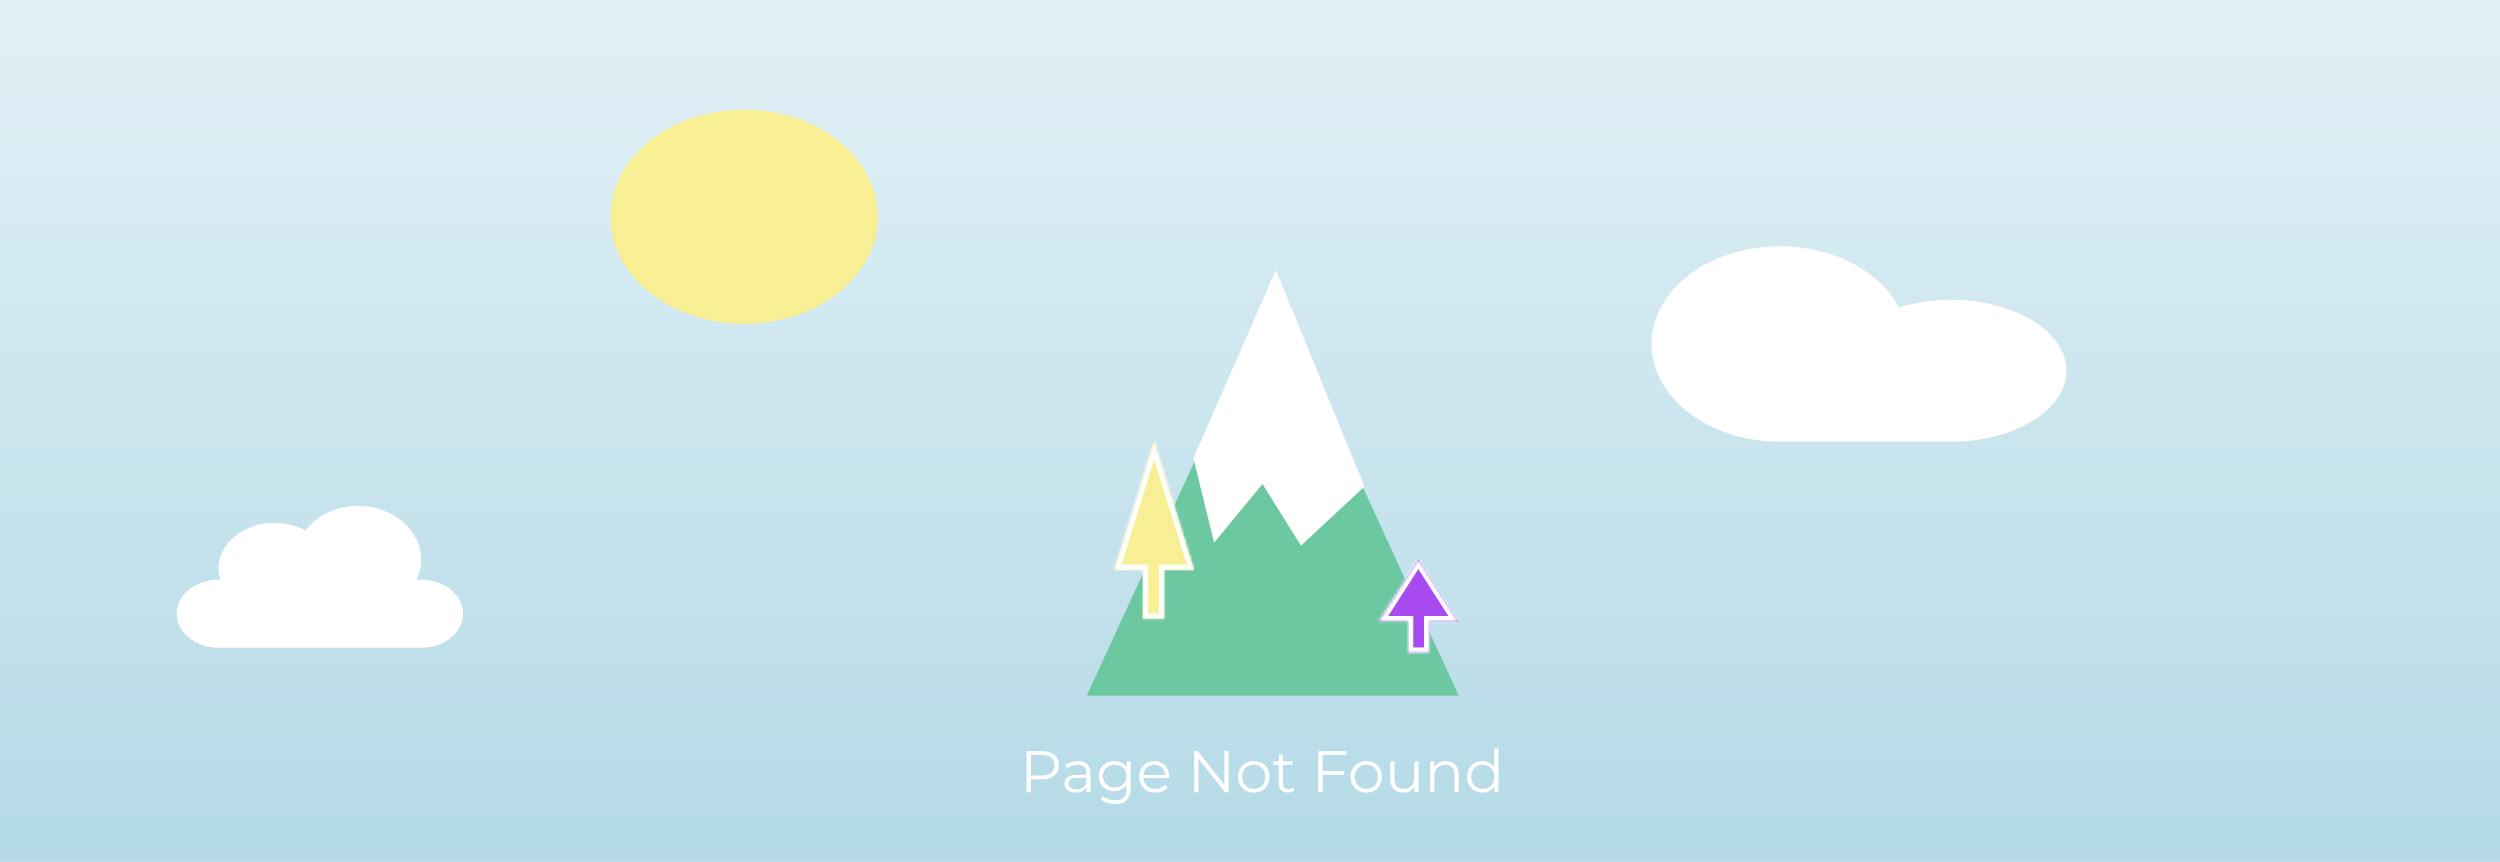 <svg width="934" height="322" viewBox="0 0 934 322" fill="none" xmlns="http://www.w3.org/2000/svg">
<rect width="934" height="322" fill="#B4DAE7"/>
<rect width="934" height="322" fill="url(#paint0_linear)" fill-opacity="0.6"/>
<g filter="url(#filter0_d)">
<path d="M473.5 104.897L543 255.897H404L473.5 104.897Z" fill="#6CC8A1"/>
<path d="M451.842 197.638L444.396 167.273L474.633 98.124L496.462 151.501L507.153 177.645L484.146 199.078L469.748 175.977L451.842 197.638Z" fill="white" stroke="white"/>
<mask id="path-4-inside-1" fill="white">
<path fill-rule="evenodd" clip-rule="evenodd" d="M444.078 208.897L429.191 160.897L414.303 208.897H425V227.157H432.934V208.897H444.078Z"/>
</mask>
<path fill-rule="evenodd" clip-rule="evenodd" d="M444.078 208.897L429.191 160.897L414.303 208.897H425V227.157H432.934V208.897H444.078Z" fill="#F8EE94"/>
<path d="M429.191 160.897L431.101 160.304L429.191 154.145L427.28 160.304L429.191 160.897ZM444.078 208.897V210.897H446.792L445.988 208.304L444.078 208.897ZM414.303 208.897L412.393 208.304L411.589 210.897H414.303V208.897ZM425 208.897H427V206.897H425V208.897ZM425 227.157H423V229.157H425V227.157ZM432.934 227.157V229.157H434.934V227.157H432.934ZM432.934 208.897V206.897H430.934V208.897H432.934ZM427.28 161.489L442.168 209.489L445.988 208.304L431.101 160.304L427.28 161.489ZM416.213 209.489L431.101 161.489L427.28 160.304L412.393 208.304L416.213 209.489ZM425 206.897H414.303V210.897H425V206.897ZM427 227.157V208.897H423V227.157H427ZM432.934 225.157H425V229.157H432.934V225.157ZM430.934 208.897V227.157H434.934V208.897H430.934ZM444.078 206.897H432.934V210.897H444.078V206.897Z" fill="white" mask="url(#path-4-inside-1)"/>
<mask id="path-6-inside-2" fill="white">
<path fill-rule="evenodd" clip-rule="evenodd" d="M542.775 228.147L527.887 204.897L513 228.147H524V239.897H532V228.147H542.775Z"/>
</mask>
<path fill-rule="evenodd" clip-rule="evenodd" d="M542.775 228.147L527.887 204.897L513 228.147H524V239.897H532V228.147H542.775Z" fill="#A74AF0"/>
<path d="M527.887 204.897L529.572 203.818L527.887 201.188L526.203 203.818L527.887 204.897ZM542.775 228.147V230.147H546.431L544.459 227.068L542.775 228.147ZM513 228.147L511.316 227.068L509.344 230.147H513V228.147ZM524 228.147H526V226.147H524V228.147ZM524 239.897H522V241.897H524V239.897ZM532 239.897V241.897H534V239.897H532ZM532 228.147V226.147H530V228.147H532ZM526.203 205.975L541.091 229.225L544.459 227.068L529.572 203.818L526.203 205.975ZM514.684 229.225L529.572 205.975L526.203 203.818L511.316 227.068L514.684 229.225ZM524 226.147H513V230.147H524V226.147ZM526 239.897V228.147H522V239.897H526ZM532 237.897H524V241.897H532V237.897ZM530 228.147V239.897H534V228.147H530ZM542.775 226.147H532V230.147H542.775V226.147Z" fill="white" mask="url(#path-6-inside-2)"/>
</g>
<g filter="url(#filter1_d)">
<ellipse cx="276" cy="77" rx="50" ry="40" fill="#F8EE94"/>
</g>
<g filter="url(#filter2_d)">
<path fill-rule="evenodd" clip-rule="evenodd" d="M155.341 238H79.659C71.011 238 64 232.305 64 225.28C64 218.255 71.011 212.56 79.659 212.56H80.316C79.887 211.205 79.659 209.784 79.659 208.32C79.659 198.953 89.006 191.36 100.537 191.36C104.823 191.36 108.808 192.409 112.123 194.209C116.307 188.667 123.581 185 131.854 185C144.826 185 155.341 194.017 155.341 205.14C155.341 207.76 154.758 210.264 153.696 212.56H155.341C163.989 212.56 171 218.255 171 225.28C171 232.305 163.989 238 155.341 238Z" fill="white"/>
</g>
<g filter="url(#filter3_d)">
<path fill-rule="evenodd" clip-rule="evenodd" d="M615 124.5C615 144.658 636.49 161 663 161H727C750.748 161 770 149.136 770 134.5C770 119.864 750.748 108 727 108C719.995 108 713.382 109.032 707.538 110.863C700.434 97.46 683.17 88 663 88C636.49 88 615 104.342 615 124.5Z" fill="white"/>
</g>
<path d="M389.291 280.6C391.256 280.6 392.796 281.069 393.911 282.008C395.025 282.947 395.583 284.237 395.583 285.88C395.583 287.523 395.025 288.813 393.911 289.752C392.796 290.676 391.256 291.138 389.291 291.138H385.155V296H383.527V280.6H389.291ZM389.247 289.708C390.772 289.708 391.938 289.378 392.745 288.718C393.551 288.043 393.955 287.097 393.955 285.88C393.955 284.633 393.551 283.68 392.745 283.02C391.938 282.345 390.772 282.008 389.247 282.008H385.155V289.708H389.247ZM402.713 284.34C404.224 284.34 405.383 284.721 406.189 285.484C406.996 286.232 407.399 287.347 407.399 288.828V296H405.903V294.196C405.551 294.797 405.031 295.267 404.341 295.604C403.667 295.941 402.86 296.11 401.921 296.11C400.631 296.11 399.604 295.802 398.841 295.186C398.079 294.57 397.697 293.756 397.697 292.744C397.697 291.761 398.049 290.969 398.753 290.368C399.472 289.767 400.609 289.466 402.163 289.466H405.837V288.762C405.837 287.765 405.559 287.009 405.001 286.496C404.444 285.968 403.63 285.704 402.559 285.704C401.826 285.704 401.122 285.829 400.447 286.078C399.773 286.313 399.193 286.643 398.709 287.068L398.005 285.902C398.592 285.403 399.296 285.022 400.117 284.758C400.939 284.479 401.804 284.34 402.713 284.34ZM402.163 294.878C403.043 294.878 403.799 294.68 404.429 294.284C405.06 293.873 405.529 293.287 405.837 292.524V290.632H402.207C400.227 290.632 399.237 291.321 399.237 292.7C399.237 293.375 399.494 293.91 400.007 294.306C400.521 294.687 401.239 294.878 402.163 294.878ZM422.399 284.428V294.592C422.399 296.557 421.915 298.009 420.947 298.948C419.994 299.901 418.549 300.378 416.613 300.378C415.542 300.378 414.523 300.217 413.555 299.894C412.602 299.586 411.824 299.153 411.223 298.596L412.015 297.408C412.572 297.907 413.247 298.295 414.039 298.574C414.846 298.853 415.689 298.992 416.569 298.992C418.036 298.992 419.114 298.647 419.803 297.958C420.492 297.283 420.837 296.227 420.837 294.79V293.316C420.353 294.049 419.715 294.607 418.923 294.988C418.146 295.369 417.28 295.56 416.327 295.56C415.242 295.56 414.252 295.325 413.357 294.856C412.477 294.372 411.78 293.705 411.267 292.854C410.768 291.989 410.519 291.013 410.519 289.928C410.519 288.843 410.768 287.875 411.267 287.024C411.78 286.173 412.477 285.513 413.357 285.044C414.237 284.575 415.227 284.34 416.327 284.34C417.31 284.34 418.197 284.538 418.989 284.934C419.781 285.33 420.419 285.902 420.903 286.65V284.428H422.399ZM416.481 294.174C417.317 294.174 418.072 293.998 418.747 293.646C419.422 293.279 419.942 292.773 420.309 292.128C420.69 291.483 420.881 290.749 420.881 289.928C420.881 289.107 420.69 288.381 420.309 287.75C419.942 287.105 419.422 286.606 418.747 286.254C418.087 285.887 417.332 285.704 416.481 285.704C415.645 285.704 414.89 285.88 414.215 286.232C413.555 286.584 413.034 287.083 412.653 287.728C412.286 288.373 412.103 289.107 412.103 289.928C412.103 290.749 412.286 291.483 412.653 292.128C413.034 292.773 413.555 293.279 414.215 293.646C414.89 293.998 415.645 294.174 416.481 294.174ZM436.843 290.698H427.163C427.251 291.901 427.713 292.876 428.549 293.624C429.385 294.357 430.441 294.724 431.717 294.724C432.436 294.724 433.096 294.599 433.697 294.35C434.298 294.086 434.819 293.705 435.259 293.206L436.139 294.218C435.626 294.834 434.98 295.303 434.203 295.626C433.44 295.949 432.597 296.11 431.673 296.11C430.485 296.11 429.429 295.861 428.505 295.362C427.596 294.849 426.884 294.145 426.371 293.25C425.858 292.355 425.601 291.343 425.601 290.214C425.601 289.085 425.843 288.073 426.327 287.178C426.826 286.283 427.5 285.587 428.351 285.088C429.216 284.589 430.184 284.34 431.255 284.34C432.326 284.34 433.286 284.589 434.137 285.088C434.988 285.587 435.655 286.283 436.139 287.178C436.623 288.058 436.865 289.07 436.865 290.214L436.843 290.698ZM431.255 285.682C430.14 285.682 429.202 286.041 428.439 286.76C427.691 287.464 427.266 288.388 427.163 289.532H435.369C435.266 288.388 434.834 287.464 434.071 286.76C433.323 286.041 432.384 285.682 431.255 285.682ZM459.002 280.6V296H457.66L447.76 283.504V296H446.132V280.6H447.474L457.396 293.096V280.6H459.002ZM468.429 296.11C467.314 296.11 466.309 295.861 465.415 295.362C464.52 294.849 463.816 294.145 463.303 293.25C462.789 292.355 462.533 291.343 462.533 290.214C462.533 289.085 462.789 288.073 463.303 287.178C463.816 286.283 464.52 285.587 465.415 285.088C466.309 284.589 467.314 284.34 468.429 284.34C469.543 284.34 470.548 284.589 471.443 285.088C472.337 285.587 473.034 286.283 473.533 287.178C474.046 288.073 474.303 289.085 474.303 290.214C474.303 291.343 474.046 292.355 473.533 293.25C473.034 294.145 472.337 294.849 471.443 295.362C470.548 295.861 469.543 296.11 468.429 296.11ZM468.429 294.724C469.25 294.724 469.983 294.541 470.629 294.174C471.289 293.793 471.802 293.257 472.169 292.568C472.535 291.879 472.719 291.094 472.719 290.214C472.719 289.334 472.535 288.549 472.169 287.86C471.802 287.171 471.289 286.643 470.629 286.276C469.983 285.895 469.25 285.704 468.429 285.704C467.607 285.704 466.867 285.895 466.207 286.276C465.561 286.643 465.048 287.171 464.667 287.86C464.3 288.549 464.117 289.334 464.117 290.214C464.117 291.094 464.3 291.879 464.667 292.568C465.048 293.257 465.561 293.793 466.207 294.174C466.867 294.541 467.607 294.724 468.429 294.724ZM483.585 295.296C483.292 295.56 482.925 295.765 482.485 295.912C482.06 296.044 481.613 296.11 481.143 296.11C480.058 296.11 479.222 295.817 478.635 295.23C478.049 294.643 477.755 293.815 477.755 292.744V285.748H475.687V284.428H477.755V281.898H479.317V284.428H482.837V285.748H479.317V292.656C479.317 293.345 479.486 293.873 479.823 294.24C480.175 294.592 480.674 294.768 481.319 294.768C481.642 294.768 481.95 294.717 482.243 294.614C482.551 294.511 482.815 294.365 483.035 294.174L483.585 295.296ZM494.145 282.008V288.058H502.109V289.466H494.145V296H492.517V280.6H503.077V282.008H494.145ZM510.452 296.11C509.337 296.11 508.333 295.861 507.438 295.362C506.543 294.849 505.839 294.145 505.326 293.25C504.813 292.355 504.556 291.343 504.556 290.214C504.556 289.085 504.813 288.073 505.326 287.178C505.839 286.283 506.543 285.587 507.438 285.088C508.333 284.589 509.337 284.34 510.452 284.34C511.567 284.34 512.571 284.589 513.466 285.088C514.361 285.587 515.057 286.283 515.556 287.178C516.069 288.073 516.326 289.085 516.326 290.214C516.326 291.343 516.069 292.355 515.556 293.25C515.057 294.145 514.361 294.849 513.466 295.362C512.571 295.861 511.567 296.11 510.452 296.11ZM510.452 294.724C511.273 294.724 512.007 294.541 512.652 294.174C513.312 293.793 513.825 293.257 514.192 292.568C514.559 291.879 514.742 291.094 514.742 290.214C514.742 289.334 514.559 288.549 514.192 287.86C513.825 287.171 513.312 286.643 512.652 286.276C512.007 285.895 511.273 285.704 510.452 285.704C509.631 285.704 508.89 285.895 508.23 286.276C507.585 286.643 507.071 287.171 506.69 287.86C506.323 288.549 506.14 289.334 506.14 290.214C506.14 291.094 506.323 291.879 506.69 292.568C507.071 293.257 507.585 293.793 508.23 294.174C508.89 294.541 509.631 294.724 510.452 294.724ZM529.943 284.428V296H528.447V293.888C528.036 294.592 527.472 295.142 526.753 295.538C526.034 295.919 525.213 296.11 524.289 296.11C522.778 296.11 521.583 295.692 520.703 294.856C519.838 294.005 519.405 292.766 519.405 291.138V284.428H520.967V290.984C520.967 292.201 521.268 293.125 521.869 293.756C522.47 294.387 523.328 294.702 524.443 294.702C525.66 294.702 526.621 294.335 527.325 293.602C528.029 292.854 528.381 291.82 528.381 290.5V284.428H529.943ZM540.214 284.34C541.666 284.34 542.817 284.765 543.668 285.616C544.533 286.452 544.966 287.677 544.966 289.29V296H543.404V289.444C543.404 288.241 543.103 287.325 542.502 286.694C541.9 286.063 541.042 285.748 539.928 285.748C538.681 285.748 537.691 286.122 536.958 286.87C536.239 287.603 535.88 288.623 535.88 289.928V296H534.318V284.428H535.814V286.562C536.239 285.858 536.826 285.315 537.574 284.934C538.336 284.538 539.216 284.34 540.214 284.34ZM559.809 279.676V296H558.313V293.712C557.844 294.489 557.221 295.083 556.443 295.494C555.681 295.905 554.815 296.11 553.847 296.11C552.762 296.11 551.779 295.861 550.899 295.362C550.019 294.863 549.33 294.167 548.831 293.272C548.333 292.377 548.083 291.358 548.083 290.214C548.083 289.07 548.333 288.051 548.831 287.156C549.33 286.261 550.019 285.572 550.899 285.088C551.779 284.589 552.762 284.34 553.847 284.34C554.786 284.34 555.629 284.538 556.377 284.934C557.14 285.315 557.763 285.88 558.247 286.628V279.676H559.809ZM553.979 294.724C554.786 294.724 555.512 294.541 556.157 294.174C556.817 293.793 557.331 293.257 557.697 292.568C558.079 291.879 558.269 291.094 558.269 290.214C558.269 289.334 558.079 288.549 557.697 287.86C557.331 287.171 556.817 286.643 556.157 286.276C555.512 285.895 554.786 285.704 553.979 285.704C553.158 285.704 552.417 285.895 551.757 286.276C551.112 286.643 550.599 287.171 550.217 287.86C549.851 288.549 549.667 289.334 549.667 290.214C549.667 291.094 549.851 291.879 550.217 292.568C550.599 293.257 551.112 293.793 551.757 294.174C552.417 294.541 553.158 294.724 553.979 294.724Z" fill="white"/>
<defs>
<filter id="filter0_d" x="400" y="91.661" width="151" height="174.235" filterUnits="userSpaceOnUse" color-interpolation-filters="sRGB">
<feFlood flood-opacity="0" result="BackgroundImageFix"/>
<feColorMatrix in="SourceAlpha" type="matrix" values="0 0 0 0 0 0 0 0 0 0 0 0 0 0 0 0 0 0 127 0"/>
<feOffset dx="2" dy="4"/>
<feGaussianBlur stdDeviation="3"/>
<feColorMatrix type="matrix" values="0 0 0 0 0 0 0 0 0 0 0 0 0 0 0 0 0 0 0.25 0"/>
<feBlend mode="normal" in2="BackgroundImageFix" result="effect1_dropShadow"/>
<feBlend mode="normal" in="SourceGraphic" in2="effect1_dropShadow" result="shape"/>
</filter>
<filter id="filter1_d" x="222" y="35" width="112" height="92" filterUnits="userSpaceOnUse" color-interpolation-filters="sRGB">
<feFlood flood-opacity="0" result="BackgroundImageFix"/>
<feColorMatrix in="SourceAlpha" type="matrix" values="0 0 0 0 0 0 0 0 0 0 0 0 0 0 0 0 0 0 127 0"/>
<feOffset dx="2" dy="4"/>
<feGaussianBlur stdDeviation="3"/>
<feColorMatrix type="matrix" values="0 0 0 0 0 0 0 0 0 0 0 0 0 0 0 0 0 0 0.25 0"/>
<feBlend mode="normal" in2="BackgroundImageFix" result="effect1_dropShadow"/>
<feBlend mode="normal" in="SourceGraphic" in2="effect1_dropShadow" result="shape"/>
</filter>
<filter id="filter2_d" x="60" y="183" width="119" height="65" filterUnits="userSpaceOnUse" color-interpolation-filters="sRGB">
<feFlood flood-opacity="0" result="BackgroundImageFix"/>
<feColorMatrix in="SourceAlpha" type="matrix" values="0 0 0 0 0 0 0 0 0 0 0 0 0 0 0 0 0 0 127 0"/>
<feOffset dx="2" dy="4"/>
<feGaussianBlur stdDeviation="3"/>
<feColorMatrix type="matrix" values="0 0 0 0 0 0 0 0 0 0 0 0 0 0 0 0 0 0 0.25 0"/>
<feBlend mode="normal" in2="BackgroundImageFix" result="effect1_dropShadow"/>
<feBlend mode="normal" in="SourceGraphic" in2="effect1_dropShadow" result="shape"/>
</filter>
<filter id="filter3_d" x="611" y="86" width="167" height="85" filterUnits="userSpaceOnUse" color-interpolation-filters="sRGB">
<feFlood flood-opacity="0" result="BackgroundImageFix"/>
<feColorMatrix in="SourceAlpha" type="matrix" values="0 0 0 0 0 0 0 0 0 0 0 0 0 0 0 0 0 0 127 0"/>
<feOffset dx="2" dy="4"/>
<feGaussianBlur stdDeviation="3"/>
<feColorMatrix type="matrix" values="0 0 0 0 0 0 0 0 0 0 0 0 0 0 0 0 0 0 0.25 0"/>
<feBlend mode="normal" in2="BackgroundImageFix" result="effect1_dropShadow"/>
<feBlend mode="normal" in="SourceGraphic" in2="effect1_dropShadow" result="shape"/>
</filter>
<linearGradient id="paint0_linear" x1="467" y1="0" x2="467" y2="322" gradientUnits="userSpaceOnUse">
<stop stop-color="white"/>
<stop offset="1" stop-color="white" stop-opacity="0"/>
</linearGradient>
</defs>
</svg>
